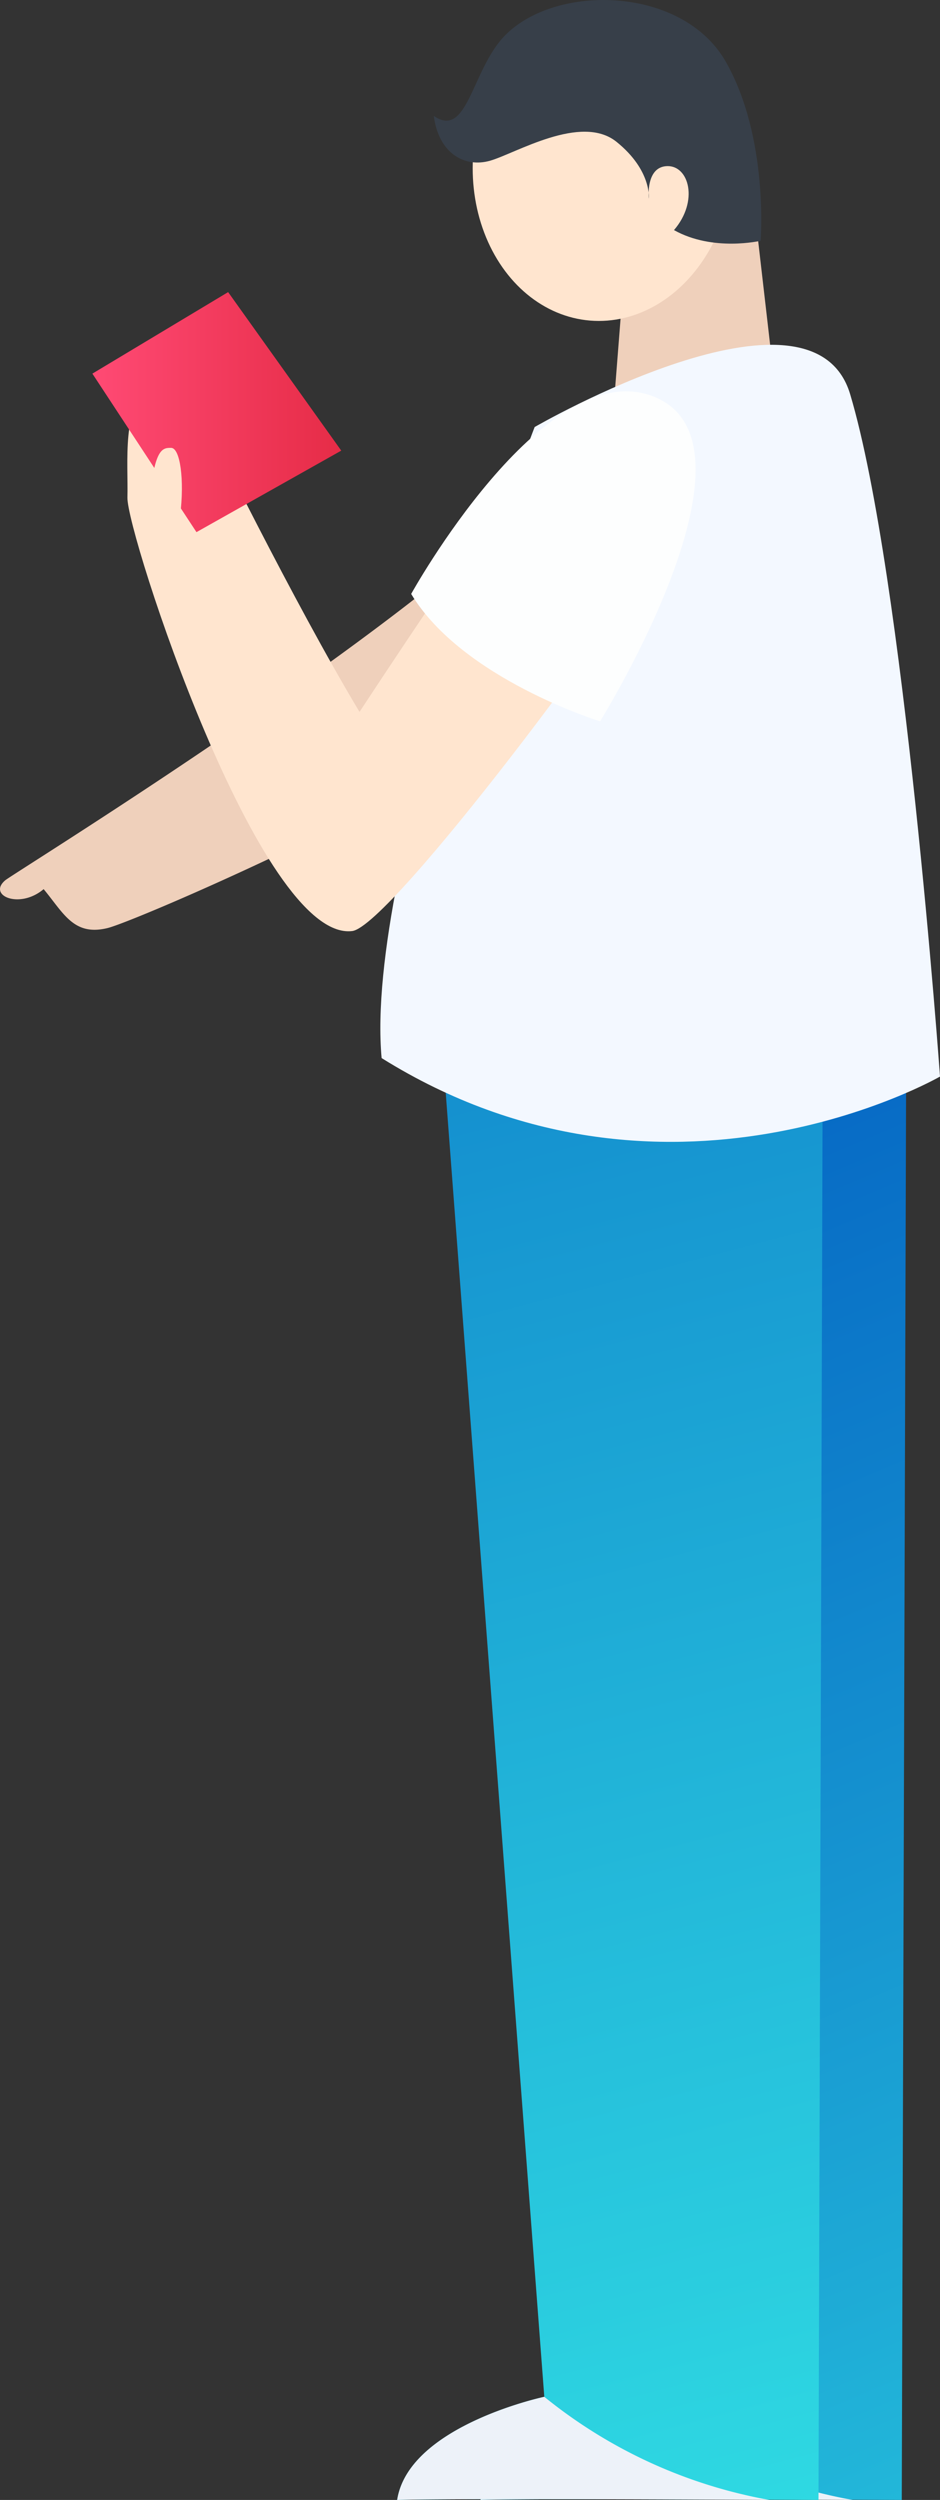 <svg xmlns="http://www.w3.org/2000/svg" xmlns:xlink="http://www.w3.org/1999/xlink" viewBox="0 0 128.8 342.24"><rect x="0" y="0" width="128.8" height="342.24" fill="#333333" stroke="none"/><defs><style>.cls-1{fill:#efd0bb;}.cls-2{fill:url(#未命名的渐变_3);}.cls-3{fill:#edf2f9;}.cls-4{fill:url(#未命名的渐变_3-2);}.cls-5{fill:#ffe5cf;}.cls-6{fill:#f3f8ff;}.cls-7{fill:#373f49;}.cls-8{fill:#fdfefe;}.cls-9{fill:url(#未命名的渐变_183);}</style><linearGradient id="未命名的渐变_3" x1="176.86" y1="424.56" x2="50.73" y2="127.13" gradientUnits="userSpaceOnUse"><stop offset="0" stop-color="#31e0e4"/><stop offset="1" stop-color="#0057c0"/></linearGradient><linearGradient id="未命名的渐变_3-2" x1="117.79" y1="361.14" x2="21.76" y2="-2.72" xlink:href="#未命名的渐变_3"/><linearGradient id="未命名的渐变_183" x1="12.66" y1="56.42" x2="46.76" y2="56.42" gradientUnits="userSpaceOnUse"><stop offset="0" stop-color="#ff4a74"/><stop offset="1" stop-color="#e62c47"/></linearGradient></defs><title>资源 76</title><g id="图层_2" data-name="图层 2"><g id="图层_3" data-name="图层 3"><polygon class="cls-1" points="85.98 31.55 84.26 53.46 106.27 53.66 103.78 32.09 85.98 31.55"/><path class="cls-1" d="M85.8,86.68c-8.08,13.9-66.43,39.24-71.06,40.37s-6-2-8.76-5.33c-3.29,2.79-7.73.88-5.26-1.21,1-.82,30.83-19.23,53.59-36.59A244.7,244.7,0,0,0,85.07,56.11Z"/><path class="cls-2" d="M70.93,128.67,86,328.12s-18.58,3.94-20.16,14.12c8.4-.26,57.72,0,57.72,0L124.24,121Z"/><path class="cls-3" d="M86,328.12h0s-18.58,3.94-20.16,14.12c6.46-.2,37.15-.09,51,0A67.93,67.93,0,0,1,86,328.12Z"/><path class="cls-4" d="M59.49,128.67,74.58,328.12S56,332.06,54.42,342.24c8.4-.26,57.73,0,57.73,0L112.8,121Z"/><path class="cls-3" d="M74.58,328.12h0S56,332.06,54.42,342.24c6.47-.2,37.16-.09,51,0A68,68,0,0,1,74.58,328.12Z"/><ellipse class="cls-5" cx="82.62" cy="22.36" rx="21.6" ry="17.82" transform="translate(53.59 102.88) rotate(-85.32)"/><path class="cls-6" d="M73.26,58.46s38-22,43.23-4.49c7.39,24.76,12.31,93.41,12.31,93.41s-37.65,21.71-76.51-2.53C49.89,118.42,73.26,58.46,73.26,58.46Z"/><path class="cls-5" d="M72.63,63.35C67.24,70.57,58.12,84,49.26,97.46c-9-15-20.85-39.07-21.82-41.14-1.36-2.94-8.69-6.83-6.86-2.91-3.92,1.82-3,9.89-3.12,14.71S35.61,129,48.26,127.46c5.25-.65,38.21-44.69,43.16-54.25S81.07,52.08,72.63,63.35Z"/><path class="cls-7" d="M59.44,15.87C60.1,21,63.67,23,67.16,22s12.47-6.49,17.32-2.58S88.9,27.2,88.9,27.2s-.47-4.38,2.52-4.46,4.34,4.8.93,8.76c5.35,3,11.87,1.46,11.87,1.46s1.14-14.11-4.76-24.49S76.16-2.32,69.15,4.9C64.61,9.58,64.09,19.08,59.44,15.87Z"/><path class="cls-8" d="M56.34,81.31c7,11.63,25.88,17.44,25.88,17.44s24-38.55,7-44.59C74.31,48.86,56.34,81.31,56.34,81.31Z"/><polygon class="cls-9" points="12.66 51.15 26.92 72.85 46.76 61.69 31.26 39.99 12.66 51.15"/><path class="cls-5" d="M20.34,70.61c.62-9.3,1.86-9.3,3.1-9.3s1.86,4.34,1.24,9.3S20.34,70.61,20.34,70.61Z"/></g></g></svg>